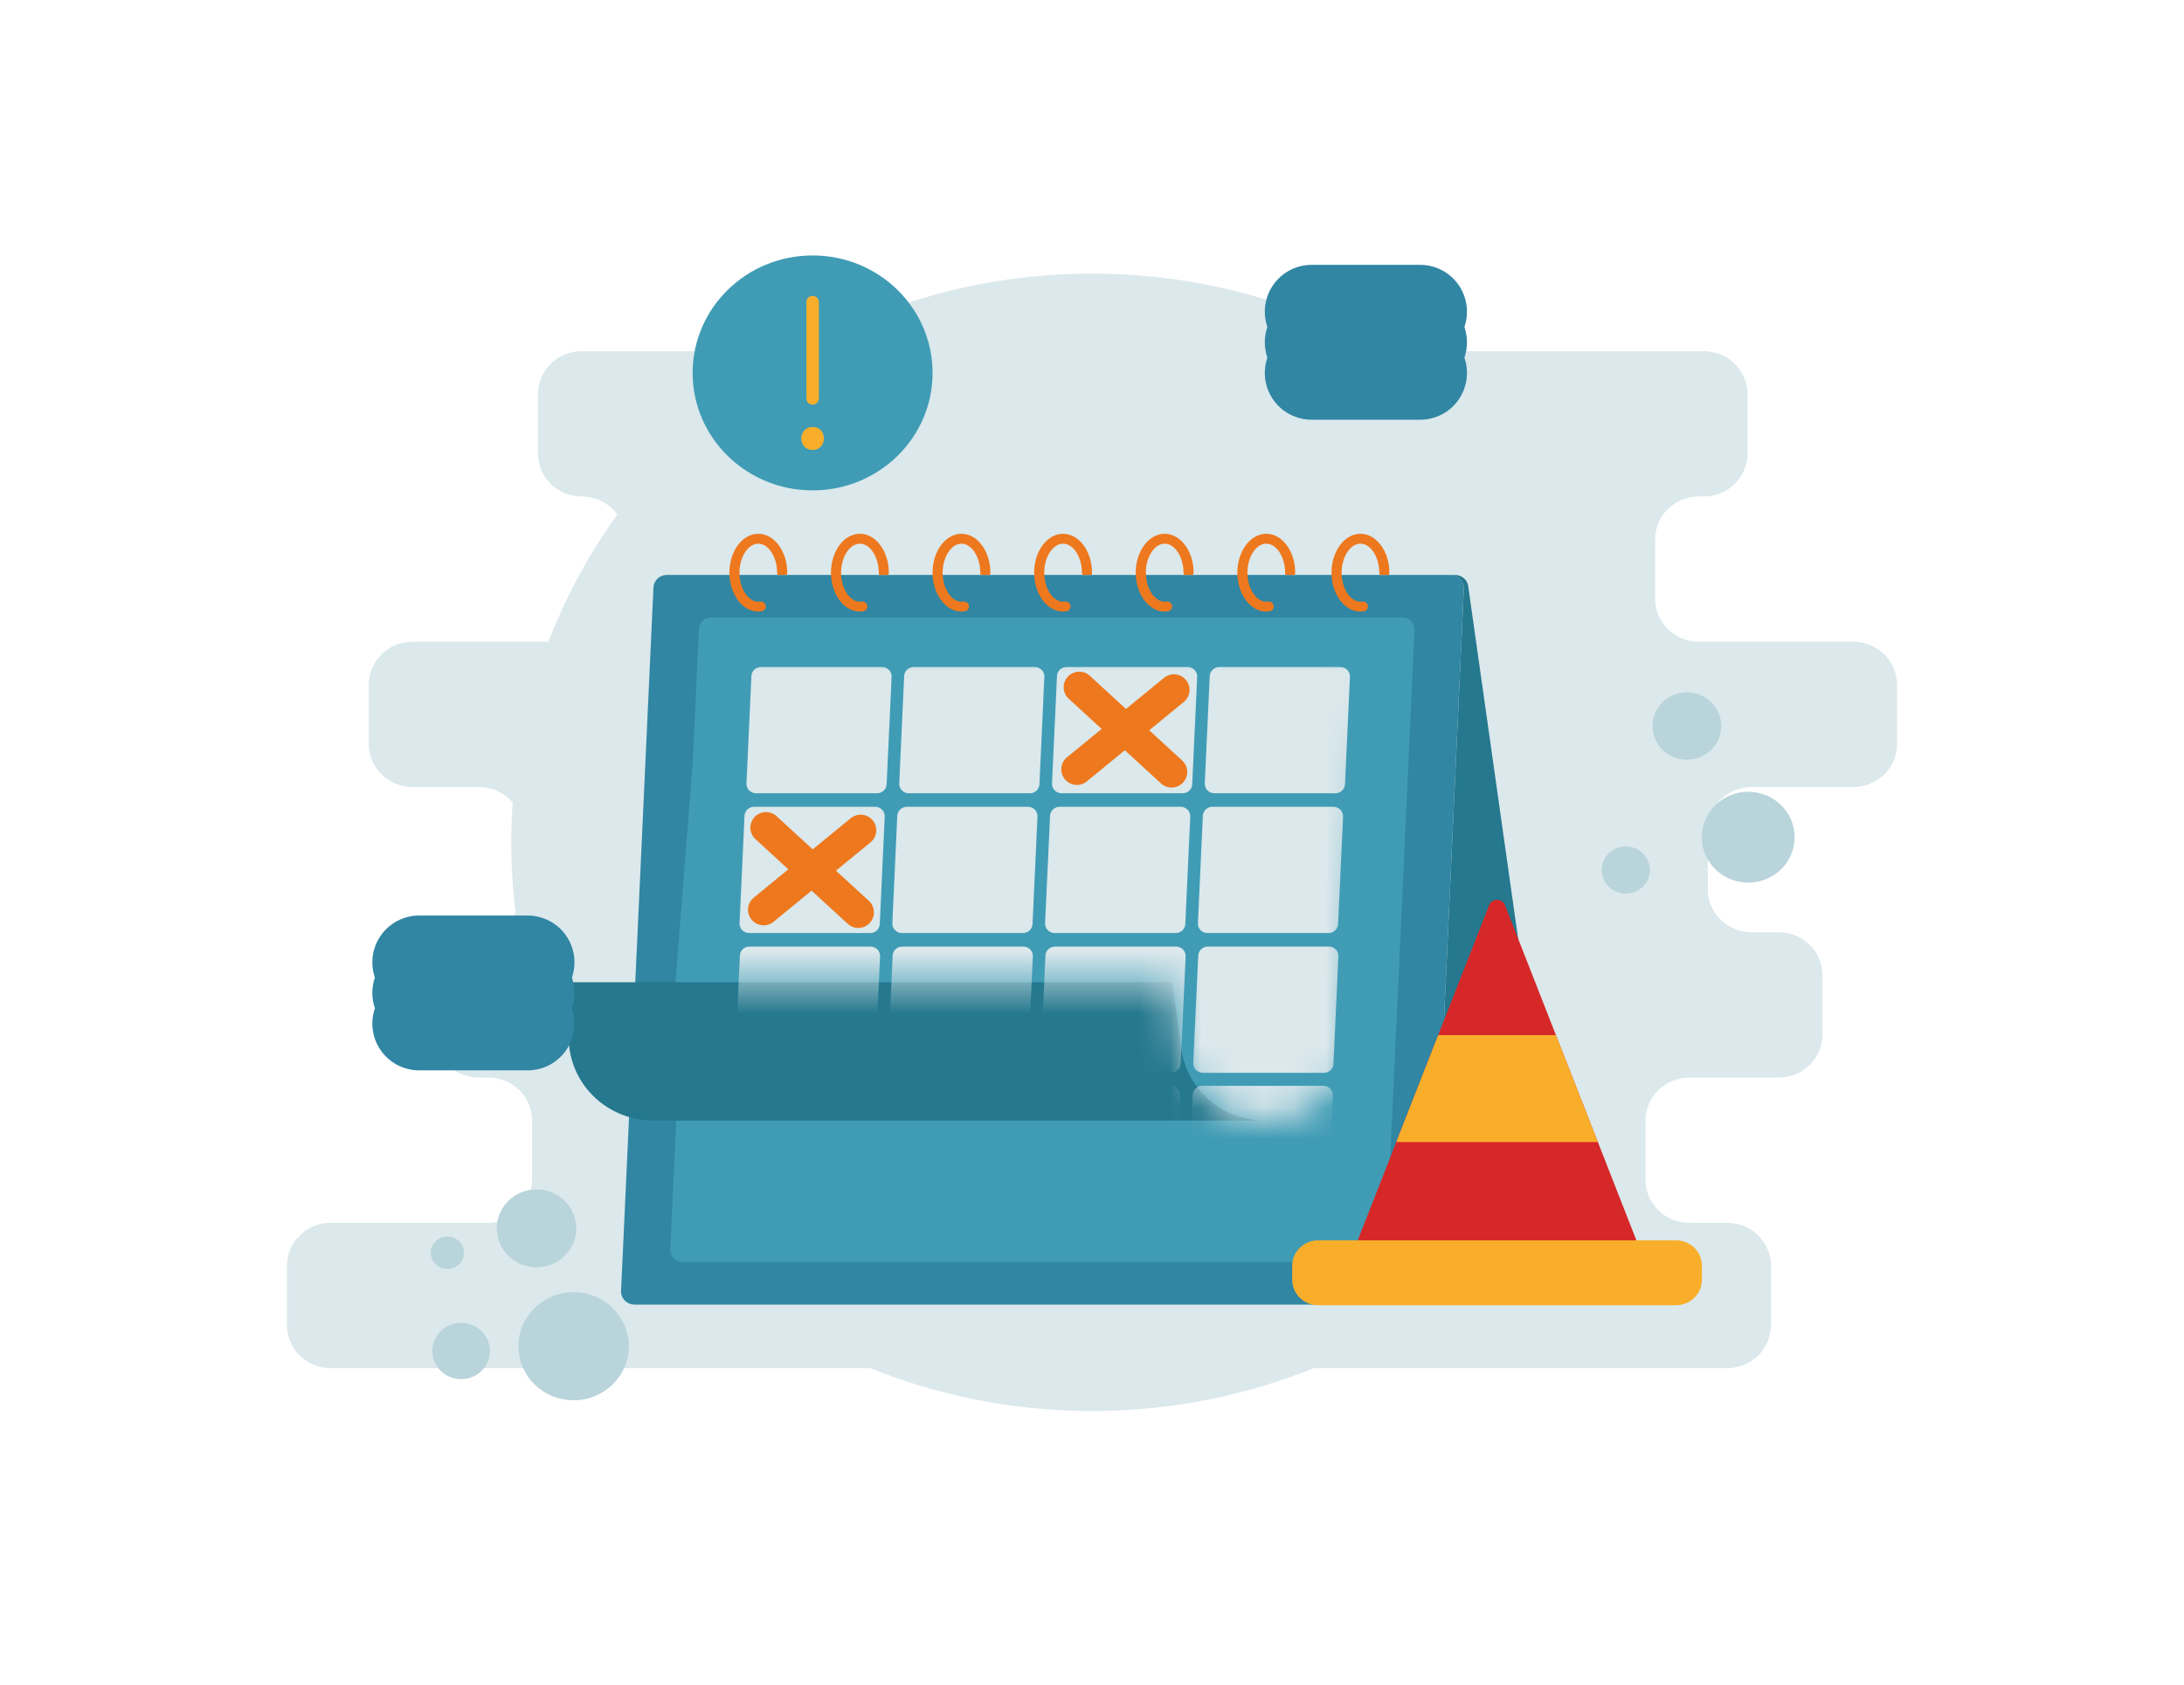 <svg width="70" height="54" viewBox="0 0 70 54" fill="none" xmlns="http://www.w3.org/2000/svg">
<path d="M60.801 23.854V21.944C60.801 21.58 60.653 21.231 60.39 20.973C60.127 20.716 59.77 20.571 59.399 20.571H54.449C54.077 20.571 53.721 20.426 53.458 20.169C53.195 19.911 53.047 19.562 53.047 19.198V17.288C53.047 16.924 53.195 16.574 53.458 16.317C53.721 16.059 54.077 15.914 54.449 15.914H54.605C54.977 15.914 55.334 15.77 55.597 15.512C55.86 15.255 56.008 14.905 56.008 14.541V12.631C56.008 12.451 55.971 12.272 55.901 12.106C55.83 11.939 55.727 11.788 55.597 11.66C55.467 11.533 55.312 11.431 55.142 11.362C54.972 11.293 54.789 11.258 54.605 11.258H18.645C18.273 11.258 17.916 11.402 17.653 11.66C17.39 11.918 17.243 12.267 17.243 12.631V14.541C17.243 14.905 17.39 15.255 17.653 15.512C17.916 15.77 18.273 15.914 18.645 15.914C19.017 15.914 19.373 16.059 19.636 16.317C19.899 16.574 20.047 16.924 20.047 17.288V19.198C20.047 19.562 19.899 19.911 19.636 20.169C19.373 20.426 19.017 20.571 18.645 20.571H13.222C12.85 20.571 12.494 20.716 12.231 20.973C11.968 21.231 11.82 21.58 11.82 21.944V23.854C11.82 24.218 11.968 24.568 12.231 24.825C12.494 25.083 12.85 25.228 13.222 25.228H15.35C15.534 25.228 15.716 25.263 15.887 25.332C16.057 25.401 16.211 25.502 16.341 25.63C16.472 25.757 16.575 25.909 16.645 26.075C16.716 26.242 16.752 26.421 16.752 26.601V28.511C16.752 28.875 16.605 29.224 16.341 29.482C16.079 29.739 15.722 29.884 15.35 29.884H15.345C14.973 29.884 14.616 30.029 14.353 30.286C14.09 30.544 13.943 30.893 13.943 31.258V33.167C13.943 33.532 14.09 33.881 14.353 34.139C14.616 34.396 14.973 34.541 15.345 34.541H15.653C15.837 34.541 16.019 34.576 16.189 34.645C16.36 34.714 16.514 34.816 16.644 34.943C16.774 35.071 16.878 35.222 16.948 35.389C17.019 35.555 17.055 35.734 17.055 35.914V37.824C17.055 38.188 16.907 38.538 16.644 38.795C16.381 39.053 16.025 39.197 15.653 39.197H10.601C10.229 39.197 9.872 39.342 9.609 39.6C9.346 39.857 9.198 40.206 9.198 40.571V42.481C9.198 42.845 9.346 43.194 9.609 43.452C9.872 43.709 10.229 43.854 10.601 43.854H55.358C55.73 43.854 56.087 43.709 56.35 43.452C56.613 43.194 56.761 42.845 56.761 42.481V40.571C56.761 40.206 56.613 39.857 56.35 39.6C56.087 39.342 55.73 39.197 55.358 39.197H54.142C53.77 39.197 53.414 39.053 53.151 38.795C52.888 38.538 52.74 38.188 52.74 37.824V35.914C52.74 35.55 52.888 35.201 53.151 34.943C53.414 34.685 53.77 34.541 54.142 34.541H57.009C57.381 34.541 57.738 34.396 58.001 34.139C58.264 33.881 58.411 33.532 58.411 33.167V31.258C58.411 30.893 58.264 30.544 58.001 30.286C57.738 30.029 57.381 29.884 57.009 29.884H56.139C55.768 29.884 55.411 29.739 55.148 29.482C54.885 29.224 54.737 28.875 54.737 28.511V26.601C54.737 26.237 54.885 25.887 55.148 25.63C55.411 25.372 55.768 25.228 56.139 25.228H59.399C59.77 25.228 60.127 25.083 60.39 24.825C60.653 24.568 60.801 24.218 60.801 23.854Z" fill="#DBE8EC"/>
<path d="M35 45.229C45.28 45.229 53.614 37.067 53.614 27C53.614 16.932 45.28 8.771 35 8.771C24.72 8.771 16.387 16.932 16.387 27C16.387 37.067 24.72 45.229 35 45.229Z" fill="#DBE8EC"/>
<path d="M45.449 41.818H20.336C20.278 41.818 20.22 41.806 20.167 41.783C20.113 41.761 20.065 41.728 20.025 41.687C19.984 41.646 19.953 41.597 19.933 41.544C19.912 41.49 19.903 41.434 19.906 41.377L20.944 18.832C20.949 18.723 20.996 18.621 21.076 18.546C21.157 18.471 21.263 18.429 21.374 18.429H46.487C46.545 18.429 46.603 18.44 46.656 18.463C46.71 18.485 46.758 18.518 46.798 18.559C46.839 18.6 46.87 18.649 46.89 18.702C46.911 18.756 46.92 18.813 46.917 18.87L45.879 41.415C45.874 41.523 45.827 41.626 45.747 41.7C45.666 41.776 45.56 41.818 45.449 41.818Z" fill="#3086A3"/>
<path d="M47.064 18.832C47.059 18.723 47.011 18.621 46.931 18.546C46.851 18.471 46.745 18.429 46.634 18.429H46.487C46.545 18.429 46.603 18.44 46.657 18.463C46.71 18.485 46.758 18.518 46.799 18.559C46.839 18.6 46.87 18.649 46.891 18.702C46.911 18.756 46.92 18.813 46.918 18.87L45.88 41.415C45.874 41.523 45.827 41.626 45.747 41.7C45.667 41.776 45.56 41.818 45.449 41.818H49.826C49.884 41.818 49.941 41.806 49.995 41.783C50.048 41.761 50.097 41.728 50.137 41.687C50.177 41.646 50.209 41.597 50.229 41.544C50.249 41.49 50.259 41.434 50.256 41.377L47.064 18.832Z" fill="#25788E"/>
<path d="M44.041 40.451H21.864C21.812 40.451 21.762 40.441 21.714 40.421C21.667 40.401 21.624 40.372 21.589 40.336C21.553 40.299 21.526 40.256 21.508 40.209C21.49 40.162 21.482 40.112 21.484 40.062L22.401 20.152C22.405 20.056 22.447 19.965 22.518 19.899C22.588 19.833 22.683 19.796 22.781 19.796H44.958C45.01 19.796 45.06 19.806 45.108 19.826C45.155 19.846 45.198 19.875 45.233 19.911C45.269 19.947 45.296 19.991 45.314 20.038C45.333 20.085 45.341 20.135 45.338 20.185L44.422 40.095C44.417 40.191 44.375 40.281 44.304 40.348C44.234 40.414 44.139 40.451 44.041 40.451Z" fill="#409CB5"/>
<path d="M25.231 18.357C25.231 18.382 25.225 18.407 25.213 18.429H24.927C24.915 18.407 24.908 18.382 24.908 18.357C24.908 17.853 24.631 17.427 24.304 17.427C23.977 17.427 23.701 17.853 23.701 18.357C23.701 18.381 23.702 18.404 23.703 18.429C23.728 18.901 23.993 19.287 24.304 19.287C24.323 19.287 24.341 19.286 24.359 19.283C24.38 19.28 24.401 19.281 24.422 19.286C24.442 19.291 24.462 19.3 24.479 19.313C24.496 19.325 24.51 19.341 24.521 19.359C24.532 19.377 24.539 19.396 24.542 19.417C24.545 19.438 24.544 19.459 24.539 19.479C24.534 19.499 24.524 19.518 24.512 19.534C24.499 19.551 24.483 19.565 24.465 19.576C24.447 19.586 24.426 19.593 24.405 19.596C24.372 19.601 24.338 19.604 24.304 19.604C23.812 19.604 23.407 19.083 23.379 18.429C23.378 18.404 23.378 18.381 23.378 18.357C23.378 17.669 23.794 17.11 24.304 17.11C24.816 17.11 25.231 17.669 25.231 18.357Z" fill="#EE781D"/>
<path d="M28.488 18.357C28.488 18.382 28.482 18.407 28.47 18.429H28.183C28.171 18.407 28.165 18.382 28.165 18.357C28.165 17.853 27.888 17.427 27.561 17.427C27.234 17.427 26.957 17.853 26.957 18.357C26.957 18.381 26.958 18.404 26.959 18.429C26.984 18.901 27.25 19.287 27.561 19.287C27.579 19.287 27.598 19.286 27.616 19.283C27.658 19.277 27.701 19.288 27.736 19.313C27.77 19.338 27.793 19.375 27.799 19.417C27.805 19.459 27.794 19.501 27.769 19.534C27.743 19.568 27.705 19.59 27.662 19.596C27.629 19.601 27.595 19.604 27.561 19.604C27.068 19.604 26.663 19.083 26.635 18.429C26.634 18.404 26.634 18.381 26.634 18.357C26.634 17.669 27.049 17.11 27.561 17.11C28.072 17.11 28.488 17.669 28.488 18.357Z" fill="#EE781D"/>
<path d="M31.743 18.357C31.743 18.382 31.737 18.407 31.725 18.429H31.438C31.426 18.407 31.42 18.382 31.42 18.357C31.42 17.853 31.143 17.427 30.817 17.427C30.489 17.427 30.213 17.853 30.213 18.357C30.213 18.381 30.214 18.404 30.215 18.429C30.24 18.901 30.506 19.287 30.817 19.287C30.835 19.287 30.853 19.286 30.871 19.283C30.913 19.277 30.956 19.288 30.991 19.312C31.025 19.337 31.048 19.375 31.054 19.416C31.061 19.458 31.05 19.5 31.024 19.534C30.999 19.568 30.96 19.59 30.918 19.596C30.885 19.601 30.851 19.604 30.817 19.604C30.324 19.604 29.919 19.083 29.891 18.429C29.89 18.404 29.89 18.381 29.89 18.357C29.89 17.669 30.305 17.11 30.817 17.11C31.327 17.11 31.743 17.669 31.743 18.357Z" fill="#EE781D"/>
<path d="M35 18.357C35 18.382 34.994 18.407 34.982 18.429H34.695C34.683 18.407 34.677 18.382 34.677 18.357C34.677 17.853 34.4 17.427 34.073 17.427C33.745 17.427 33.469 17.853 33.469 18.357C33.469 18.381 33.47 18.404 33.471 18.429C33.495 18.901 33.761 19.287 34.073 19.287C34.091 19.287 34.109 19.286 34.128 19.283C34.17 19.277 34.213 19.288 34.248 19.313C34.282 19.338 34.305 19.375 34.311 19.417C34.317 19.459 34.306 19.501 34.28 19.534C34.255 19.568 34.216 19.59 34.174 19.596C34.141 19.601 34.107 19.604 34.073 19.604C33.581 19.604 33.175 19.083 33.147 18.429C33.145 18.404 33.145 18.381 33.145 18.357C33.145 17.669 33.562 17.11 34.073 17.11C34.584 17.11 35 17.669 35 18.357Z" fill="#EE781D"/>
<path d="M38.256 18.357C38.256 18.382 38.249 18.407 38.237 18.429H37.951C37.939 18.407 37.933 18.382 37.933 18.357C37.933 17.853 37.657 17.427 37.33 17.427C37.002 17.427 36.725 17.853 36.725 18.357C36.725 18.381 36.727 18.404 36.728 18.429C36.753 18.929 37.053 19.331 37.383 19.283C37.426 19.277 37.469 19.288 37.503 19.312C37.538 19.337 37.561 19.375 37.567 19.416C37.573 19.458 37.562 19.5 37.537 19.534C37.511 19.568 37.473 19.59 37.431 19.596C37.397 19.601 37.364 19.604 37.33 19.604C36.836 19.604 36.431 19.083 36.403 18.429C36.402 18.404 36.402 18.381 36.402 18.357C36.402 17.669 36.818 17.11 37.33 17.11C37.84 17.11 38.256 17.669 38.256 18.357Z" fill="#EE781D"/>
<path d="M41.513 18.357C41.513 18.382 41.506 18.407 41.494 18.429H41.208C41.196 18.407 41.189 18.382 41.19 18.357C41.19 17.853 40.913 17.427 40.585 17.427C40.258 17.427 39.982 17.853 39.982 18.357C39.982 18.381 39.983 18.404 39.984 18.429C40.009 18.901 40.274 19.287 40.585 19.287C40.604 19.287 40.622 19.286 40.64 19.283C40.683 19.277 40.726 19.288 40.76 19.313C40.794 19.338 40.817 19.375 40.823 19.417C40.83 19.459 40.819 19.501 40.793 19.534C40.767 19.568 40.729 19.59 40.687 19.596C40.653 19.601 40.619 19.604 40.585 19.604C40.093 19.604 39.688 19.083 39.66 18.429C39.659 18.404 39.659 18.381 39.659 18.357C39.659 17.669 40.075 17.11 40.585 17.11C41.097 17.11 41.513 17.669 41.513 18.357Z" fill="#EE781D"/>
<path d="M44.531 18.357C44.531 18.382 44.525 18.407 44.513 18.429H44.227C44.214 18.407 44.208 18.382 44.208 18.357C44.208 17.853 43.931 17.427 43.604 17.427C43.277 17.427 43 17.853 43 18.357C43 18.381 43.001 18.404 43.002 18.429C43.027 18.901 43.293 19.287 43.604 19.287C43.622 19.287 43.641 19.286 43.659 19.283C43.701 19.277 43.744 19.288 43.779 19.313C43.813 19.338 43.836 19.375 43.842 19.417C43.848 19.459 43.837 19.501 43.812 19.534C43.786 19.568 43.748 19.59 43.705 19.596C43.672 19.601 43.638 19.604 43.604 19.604C43.111 19.604 42.706 19.083 42.678 18.429C42.677 18.404 42.677 18.381 42.677 18.357C42.677 17.669 43.093 17.11 43.604 17.11C44.114 17.11 44.531 17.669 44.531 18.357Z" fill="#EE781D"/>
<path d="M47.516 38.852H47.157V38.839C47.276 38.847 47.395 38.852 47.516 38.852Z" fill="#25788E"/>
<path d="M44.121 20.682L43.268 33.259C43.268 33.609 43.198 33.955 43.062 34.277C42.925 34.6 42.725 34.893 42.473 35.14C42.221 35.387 41.921 35.583 41.592 35.717C41.262 35.851 40.909 35.919 40.552 35.919C39.893 35.919 39.257 35.685 38.761 35.26C38.266 34.834 37.946 34.247 37.859 33.607L37.574 31.485H21.649L22.502 20.682L44.121 20.682Z" fill="#409CB5"/>
<path d="M20.944 35.92C20.286 35.92 19.649 35.685 19.154 35.26C18.658 34.834 18.338 34.247 18.252 33.607L17.966 31.485H37.573L37.859 33.607C37.945 34.247 38.266 34.834 38.761 35.26C39.257 35.685 39.893 35.92 40.552 35.92H20.944Z" fill="#25788E"/>
<mask id="mask0_4248_25512" style="mask-type:luminance" maskUnits="userSpaceOnUse" x="21" y="20" width="24" height="16">
<path d="M44.121 20.682L43.268 33.259C43.268 33.609 43.198 33.955 43.062 34.277C42.925 34.6 42.725 34.893 42.473 35.14C42.221 35.387 41.921 35.583 41.592 35.717C41.262 35.851 40.909 35.919 40.552 35.919C39.893 35.919 39.257 35.685 38.761 35.26C38.266 34.834 37.946 34.247 37.859 33.607L37.574 31.485H21.649L22.502 20.682L44.121 20.682Z" fill="white"/>
</mask>
<g mask="url(#mask0_4248_25512)">
<path d="M28.111 25.428H24.232C24.191 25.428 24.15 25.419 24.111 25.403C24.073 25.387 24.039 25.364 24.01 25.335C23.981 25.305 23.959 25.27 23.944 25.232C23.93 25.194 23.923 25.154 23.925 25.113L24.084 21.668C24.087 21.591 24.121 21.518 24.178 21.464C24.236 21.411 24.312 21.381 24.391 21.381H28.27C28.311 21.381 28.352 21.389 28.39 21.405C28.429 21.421 28.463 21.445 28.492 21.474C28.521 21.503 28.543 21.538 28.558 21.576C28.572 21.614 28.579 21.655 28.577 21.695L28.418 25.14C28.415 25.218 28.381 25.291 28.323 25.344C28.266 25.398 28.19 25.428 28.111 25.428Z" fill="#DBE8EC"/>
<path d="M33.008 25.428H29.129C29.087 25.428 29.046 25.419 29.008 25.403C28.97 25.387 28.935 25.364 28.907 25.335C28.878 25.305 28.855 25.27 28.841 25.232C28.826 25.194 28.82 25.154 28.822 25.113L28.98 21.668C28.984 21.591 29.018 21.518 29.075 21.464C29.132 21.411 29.208 21.381 29.287 21.381H33.166C33.208 21.381 33.249 21.389 33.287 21.405C33.325 21.421 33.36 21.445 33.388 21.474C33.417 21.503 33.439 21.538 33.454 21.576C33.469 21.614 33.475 21.655 33.473 21.695L33.315 25.14C33.311 25.218 33.277 25.291 33.22 25.344C33.163 25.398 33.087 25.428 33.008 25.428Z" fill="#DBE8EC"/>
<path d="M37.905 25.428H34.026C33.985 25.428 33.944 25.419 33.905 25.403C33.867 25.387 33.833 25.364 33.804 25.335C33.775 25.305 33.753 25.27 33.738 25.232C33.724 25.194 33.717 25.154 33.719 25.113L33.878 21.668C33.881 21.591 33.915 21.518 33.972 21.464C34.03 21.411 34.106 21.381 34.185 21.381H38.064C38.105 21.381 38.146 21.389 38.184 21.405C38.223 21.421 38.257 21.445 38.286 21.474C38.315 21.503 38.337 21.538 38.351 21.576C38.366 21.614 38.373 21.655 38.371 21.695L38.212 25.14C38.209 25.218 38.175 25.291 38.117 25.344C38.06 25.398 37.984 25.428 37.905 25.428Z" fill="#DBE8EC"/>
<path d="M42.801 25.428H38.923C38.881 25.428 38.84 25.419 38.802 25.403C38.764 25.387 38.729 25.364 38.7 25.335C38.672 25.305 38.649 25.27 38.635 25.232C38.62 25.194 38.614 25.154 38.615 25.113L38.774 21.668C38.778 21.591 38.812 21.518 38.869 21.464C38.926 21.411 39.002 21.381 39.081 21.381H42.96C43.002 21.381 43.043 21.389 43.081 21.405C43.119 21.421 43.154 21.445 43.182 21.474C43.211 21.503 43.233 21.538 43.248 21.576C43.263 21.614 43.269 21.655 43.267 21.695L43.109 25.14C43.105 25.218 43.071 25.291 43.014 25.344C42.957 25.398 42.881 25.428 42.801 25.428Z" fill="#DBE8EC"/>
<path d="M27.89 29.908H24.012C23.97 29.908 23.929 29.9 23.891 29.884C23.852 29.868 23.818 29.845 23.789 29.815C23.761 29.786 23.738 29.751 23.724 29.713C23.709 29.675 23.703 29.634 23.704 29.593L23.863 26.149C23.867 26.071 23.901 25.998 23.958 25.945C24.015 25.891 24.091 25.861 24.17 25.861H28.049C28.09 25.861 28.132 25.87 28.17 25.886C28.208 25.902 28.242 25.925 28.271 25.954C28.3 25.984 28.322 26.019 28.337 26.057C28.351 26.095 28.358 26.135 28.356 26.176L28.198 29.62C28.194 29.698 28.16 29.771 28.103 29.825C28.046 29.878 27.97 29.908 27.89 29.908Z" fill="#DBE8EC"/>
<path d="M32.787 29.908H28.908C28.866 29.908 28.825 29.9 28.787 29.884C28.749 29.868 28.715 29.845 28.686 29.815C28.657 29.786 28.635 29.751 28.62 29.713C28.606 29.675 28.599 29.634 28.601 29.593L28.759 26.149C28.763 26.071 28.797 25.998 28.854 25.945C28.911 25.891 28.988 25.861 29.067 25.861H32.945C32.987 25.861 33.028 25.87 33.066 25.886C33.105 25.902 33.139 25.925 33.168 25.954C33.196 25.984 33.219 26.019 33.233 26.057C33.248 26.095 33.254 26.135 33.253 26.176L33.094 29.62C33.09 29.698 33.056 29.771 32.999 29.825C32.942 29.878 32.866 29.908 32.787 29.908Z" fill="#DBE8EC"/>
<path d="M37.683 29.908H33.804C33.763 29.908 33.722 29.9 33.684 29.884C33.645 29.868 33.611 29.845 33.582 29.815C33.554 29.786 33.531 29.751 33.517 29.713C33.502 29.675 33.495 29.634 33.497 29.593L33.656 26.149C33.66 26.071 33.694 25.998 33.751 25.945C33.808 25.891 33.884 25.861 33.963 25.861H37.842C37.883 25.861 37.925 25.87 37.963 25.886C38.001 25.902 38.035 25.925 38.064 25.954C38.093 25.984 38.115 26.019 38.13 26.057C38.144 26.095 38.151 26.135 38.149 26.176L37.99 29.62C37.987 29.698 37.953 29.771 37.896 29.825C37.839 29.878 37.762 29.908 37.683 29.908Z" fill="#DBE8EC"/>
<path d="M42.581 29.908H38.702C38.66 29.908 38.619 29.9 38.581 29.884C38.543 29.868 38.508 29.845 38.48 29.815C38.451 29.786 38.429 29.751 38.414 29.713C38.4 29.675 38.393 29.634 38.395 29.593L38.553 26.149C38.557 26.071 38.591 25.998 38.648 25.945C38.705 25.891 38.781 25.861 38.861 25.861H42.739C42.781 25.861 42.822 25.87 42.86 25.886C42.898 25.902 42.933 25.925 42.962 25.954C42.99 25.984 43.013 26.019 43.027 26.057C43.042 26.095 43.048 26.135 43.047 26.176L42.888 29.62C42.884 29.698 42.85 29.771 42.793 29.825C42.736 29.878 42.66 29.908 42.581 29.908Z" fill="#DBE8EC"/>
<path d="M27.741 34.389H23.862C23.821 34.389 23.779 34.38 23.741 34.364C23.703 34.348 23.669 34.325 23.64 34.295C23.611 34.266 23.589 34.231 23.574 34.193C23.56 34.155 23.553 34.114 23.555 34.074L23.714 30.629C23.717 30.552 23.751 30.479 23.808 30.425C23.866 30.372 23.942 30.342 24.021 30.342H27.899C27.941 30.342 27.982 30.35 28.02 30.366C28.059 30.382 28.093 30.405 28.122 30.435C28.151 30.464 28.173 30.499 28.187 30.537C28.202 30.575 28.209 30.616 28.207 30.657L28.048 34.101C28.044 34.178 28.011 34.252 27.953 34.305C27.896 34.359 27.82 34.389 27.741 34.389Z" fill="#DBE8EC"/>
<path d="M32.638 34.389H28.76C28.718 34.389 28.677 34.38 28.639 34.364C28.601 34.348 28.566 34.325 28.537 34.295C28.509 34.266 28.486 34.231 28.472 34.193C28.457 34.155 28.451 34.114 28.453 34.074L28.611 30.629C28.615 30.552 28.648 30.479 28.706 30.425C28.763 30.372 28.839 30.342 28.918 30.342H32.797C32.839 30.342 32.88 30.35 32.918 30.366C32.956 30.382 32.99 30.405 33.019 30.435C33.048 30.464 33.07 30.499 33.085 30.537C33.099 30.575 33.106 30.616 33.104 30.657L32.946 34.101C32.942 34.178 32.908 34.252 32.851 34.305C32.794 34.359 32.718 34.389 32.638 34.389Z" fill="#DBE8EC"/>
<path d="M37.535 34.389H33.656C33.614 34.389 33.573 34.38 33.535 34.364C33.497 34.348 33.462 34.325 33.434 34.295C33.405 34.266 33.383 34.231 33.368 34.193C33.354 34.155 33.347 34.114 33.349 34.074L33.508 30.629C33.511 30.552 33.545 30.479 33.602 30.425C33.659 30.372 33.736 30.342 33.815 30.342H37.694C37.735 30.342 37.776 30.35 37.814 30.366C37.852 30.382 37.887 30.405 37.916 30.435C37.944 30.464 37.967 30.499 37.981 30.537C37.996 30.575 38.002 30.616 38.001 30.657L37.842 34.101C37.838 34.178 37.804 34.252 37.747 34.305C37.69 34.359 37.614 34.389 37.535 34.389Z" fill="#DBE8EC"/>
<path d="M42.432 34.389H38.553C38.512 34.389 38.471 34.38 38.433 34.364C38.395 34.348 38.36 34.325 38.331 34.295C38.303 34.266 38.28 34.231 38.266 34.193C38.251 34.155 38.245 34.114 38.246 34.074L38.405 30.629C38.409 30.552 38.443 30.479 38.5 30.425C38.557 30.372 38.633 30.342 38.712 30.342H42.591C42.633 30.342 42.674 30.35 42.712 30.366C42.75 30.382 42.785 30.405 42.813 30.435C42.842 30.464 42.864 30.499 42.879 30.537C42.893 30.575 42.9 30.616 42.898 30.657L42.739 34.101C42.736 34.178 42.702 34.252 42.645 34.305C42.588 34.359 42.511 34.389 42.432 34.389Z" fill="#DBE8EC"/>
<path d="M27.564 38.851H23.685C23.644 38.851 23.603 38.843 23.564 38.827C23.526 38.811 23.492 38.788 23.463 38.758C23.434 38.729 23.412 38.694 23.398 38.656C23.383 38.618 23.376 38.577 23.378 38.537L23.537 35.092C23.54 35.015 23.574 34.942 23.631 34.888C23.689 34.835 23.765 34.805 23.844 34.805H27.723C27.764 34.805 27.805 34.813 27.844 34.829C27.882 34.845 27.916 34.868 27.945 34.898C27.974 34.927 27.996 34.962 28.011 35C28.025 35.038 28.032 35.079 28.03 35.119L27.871 38.564C27.868 38.641 27.834 38.714 27.777 38.768C27.719 38.822 27.643 38.851 27.564 38.851Z" fill="#DBE8EC"/>
<path d="M32.461 38.851H28.582C28.54 38.851 28.499 38.843 28.461 38.827C28.423 38.811 28.388 38.788 28.36 38.758C28.331 38.729 28.309 38.694 28.294 38.656C28.279 38.618 28.273 38.577 28.275 38.537L28.433 35.092C28.437 35.015 28.471 34.942 28.528 34.888C28.585 34.835 28.661 34.805 28.741 34.805H32.619C32.661 34.805 32.702 34.813 32.74 34.829C32.778 34.845 32.813 34.868 32.842 34.898C32.87 34.927 32.892 34.962 32.907 35C32.922 35.038 32.928 35.079 32.926 35.119L32.768 38.564C32.764 38.641 32.73 38.714 32.673 38.768C32.616 38.822 32.54 38.851 32.461 38.851Z" fill="#DBE8EC"/>
<path d="M37.358 38.851H33.479C33.438 38.851 33.397 38.843 33.358 38.827C33.32 38.811 33.286 38.788 33.257 38.758C33.228 38.729 33.206 38.694 33.191 38.656C33.177 38.618 33.17 38.577 33.172 38.537L33.331 35.092C33.334 35.015 33.368 34.942 33.425 34.888C33.483 34.835 33.559 34.805 33.638 34.805H37.517C37.558 34.805 37.599 34.813 37.638 34.829C37.676 34.845 37.71 34.868 37.739 34.898C37.768 34.927 37.79 34.962 37.805 35C37.819 35.038 37.826 35.079 37.824 35.119L37.665 38.564C37.662 38.641 37.628 38.714 37.571 38.768C37.513 38.822 37.437 38.851 37.358 38.851Z" fill="#DBE8EC"/>
<path d="M42.255 38.851H38.376C38.334 38.851 38.293 38.843 38.255 38.827C38.217 38.811 38.182 38.788 38.154 38.758C38.125 38.729 38.102 38.694 38.088 38.656C38.073 38.618 38.067 38.577 38.069 38.537L38.227 35.092C38.231 35.015 38.265 34.942 38.322 34.888C38.379 34.835 38.455 34.805 38.534 34.805H42.413C42.455 34.805 42.496 34.813 42.534 34.829C42.572 34.845 42.607 34.868 42.635 34.898C42.664 34.927 42.687 34.962 42.701 35C42.716 35.038 42.722 35.079 42.72 35.119L42.562 38.564C42.558 38.641 42.524 38.714 42.467 38.768C42.41 38.822 42.334 38.851 42.255 38.851Z" fill="#DBE8EC"/>
<path d="M34.592 22.03L37.551 24.745" stroke="#EE781D" stroke-miterlimit="10" stroke-linecap="round"/>
<path d="M37.626 22.114L34.516 24.661" stroke="#EE781D" stroke-miterlimit="10" stroke-linecap="round"/>
<path d="M24.551 26.53L27.51 29.245" stroke="#EE781D" stroke-miterlimit="10" stroke-linecap="round"/>
<path d="M27.585 26.614L24.475 29.161" stroke="#EE781D" stroke-miterlimit="10" stroke-linecap="round"/>
</g>
<path d="M52.526 40.974H43.439C43.392 40.974 43.346 40.962 43.305 40.939C43.264 40.917 43.23 40.885 43.205 40.846C43.181 40.807 43.166 40.762 43.164 40.716C43.162 40.671 43.172 40.625 43.193 40.584L47.737 28.992C47.76 28.948 47.795 28.91 47.838 28.884C47.882 28.858 47.932 28.844 47.983 28.844C48.034 28.844 48.084 28.858 48.127 28.884C48.171 28.91 48.206 28.948 48.228 28.992L52.772 40.584C52.793 40.625 52.803 40.671 52.801 40.716C52.799 40.762 52.785 40.807 52.76 40.846C52.736 40.885 52.701 40.917 52.66 40.939C52.619 40.962 52.573 40.974 52.526 40.974Z" fill="#D62828"/>
<path d="M53.717 39.758H42.25C41.79 39.758 41.417 40.123 41.417 40.573V41.023C41.417 41.474 41.79 41.839 42.25 41.839H53.717C54.176 41.839 54.549 41.474 54.549 41.023V40.573C54.549 40.123 54.176 39.758 53.717 39.758Z" fill="#F9AE2B"/>
<path d="M46.095 33.18L44.752 36.607H51.213L49.87 33.18H46.095Z" fill="#F9AE2B"/>
<path d="M42.039 9.99H45.518" stroke="#3086A3" stroke-width="3" stroke-miterlimit="10" stroke-linecap="round"/>
<path d="M42.039 10.972H45.518" stroke="#3086A3" stroke-width="3" stroke-miterlimit="10" stroke-linecap="round"/>
<path d="M42.039 11.954H45.518" stroke="#3086A3" stroke-width="3" stroke-miterlimit="10" stroke-linecap="round"/>
<path d="M13.434 30.847H16.912" stroke="#3086A3" stroke-width="3" stroke-miterlimit="10" stroke-linecap="round"/>
<path d="M13.434 31.828H16.912" stroke="#3086A3" stroke-width="3" stroke-miterlimit="10" stroke-linecap="round"/>
<path d="M13.434 32.81H16.912" stroke="#3086A3" stroke-width="3" stroke-miterlimit="10" stroke-linecap="round"/>
<path d="M56.033 28.292C56.854 28.292 57.52 27.64 57.52 26.836C57.52 26.032 56.854 25.38 56.033 25.38C55.212 25.38 54.546 26.032 54.546 26.836C54.546 27.64 55.212 28.292 56.033 28.292Z" fill="#B9D4DB"/>
<path d="M52.109 28.643C52.535 28.643 52.88 28.305 52.88 27.888C52.88 27.471 52.535 27.133 52.109 27.133C51.683 27.133 51.338 27.471 51.338 27.888C51.338 28.305 51.683 28.643 52.109 28.643Z" fill="#B9D4DB"/>
<path d="M54.066 24.352C54.675 24.352 55.168 23.869 55.168 23.273C55.168 22.677 54.675 22.194 54.066 22.194C53.458 22.194 52.965 22.677 52.965 23.273C52.965 23.869 53.458 24.352 54.066 24.352Z" fill="#B9D4DB"/>
<path d="M18.385 44.885C19.363 44.885 20.154 44.109 20.154 43.153C20.154 42.196 19.363 41.42 18.385 41.42C17.408 41.42 16.616 42.196 16.616 43.153C16.616 44.109 17.408 44.885 18.385 44.885Z" fill="#B9D4DB"/>
<path d="M14.781 44.208C15.29 44.208 15.702 43.804 15.702 43.306C15.702 42.807 15.29 42.403 14.781 42.403C14.272 42.403 13.859 42.807 13.859 43.306C13.859 43.804 14.272 44.208 14.781 44.208Z" fill="#B9D4DB"/>
<path d="M14.339 40.678C14.633 40.678 14.871 40.445 14.871 40.157C14.871 39.87 14.633 39.637 14.339 39.637C14.046 39.637 13.808 39.87 13.808 40.157C13.808 40.445 14.046 40.678 14.339 40.678Z" fill="#B9D4DB"/>
<path d="M17.196 40.622C17.9 40.622 18.47 40.063 18.47 39.374C18.47 38.685 17.9 38.126 17.196 38.126C16.492 38.126 15.922 38.685 15.922 39.374C15.922 40.063 16.492 40.622 17.196 40.622Z" fill="#B9D4DB"/>
<path d="M26.045 15.719C28.169 15.719 29.89 14.034 29.89 11.954C29.89 9.874 28.169 8.188 26.045 8.188C23.922 8.188 22.2 9.874 22.2 11.954C22.2 14.034 23.922 15.719 26.045 15.719Z" fill="#409CB5"/>
<path d="M26.045 9.486H26.045C25.934 9.486 25.845 9.574 25.845 9.682V12.773C25.845 12.882 25.934 12.969 26.045 12.969C26.156 12.969 26.245 12.882 26.245 12.773V9.682C26.245 9.574 26.156 9.486 26.045 9.486Z" fill="#F9AE2B"/>
<path d="M26.045 14.422C26.529 14.422 26.529 13.687 26.045 13.687C25.562 13.687 25.561 14.422 26.045 14.422Z" fill="#F9AE2B"/>
</svg>
